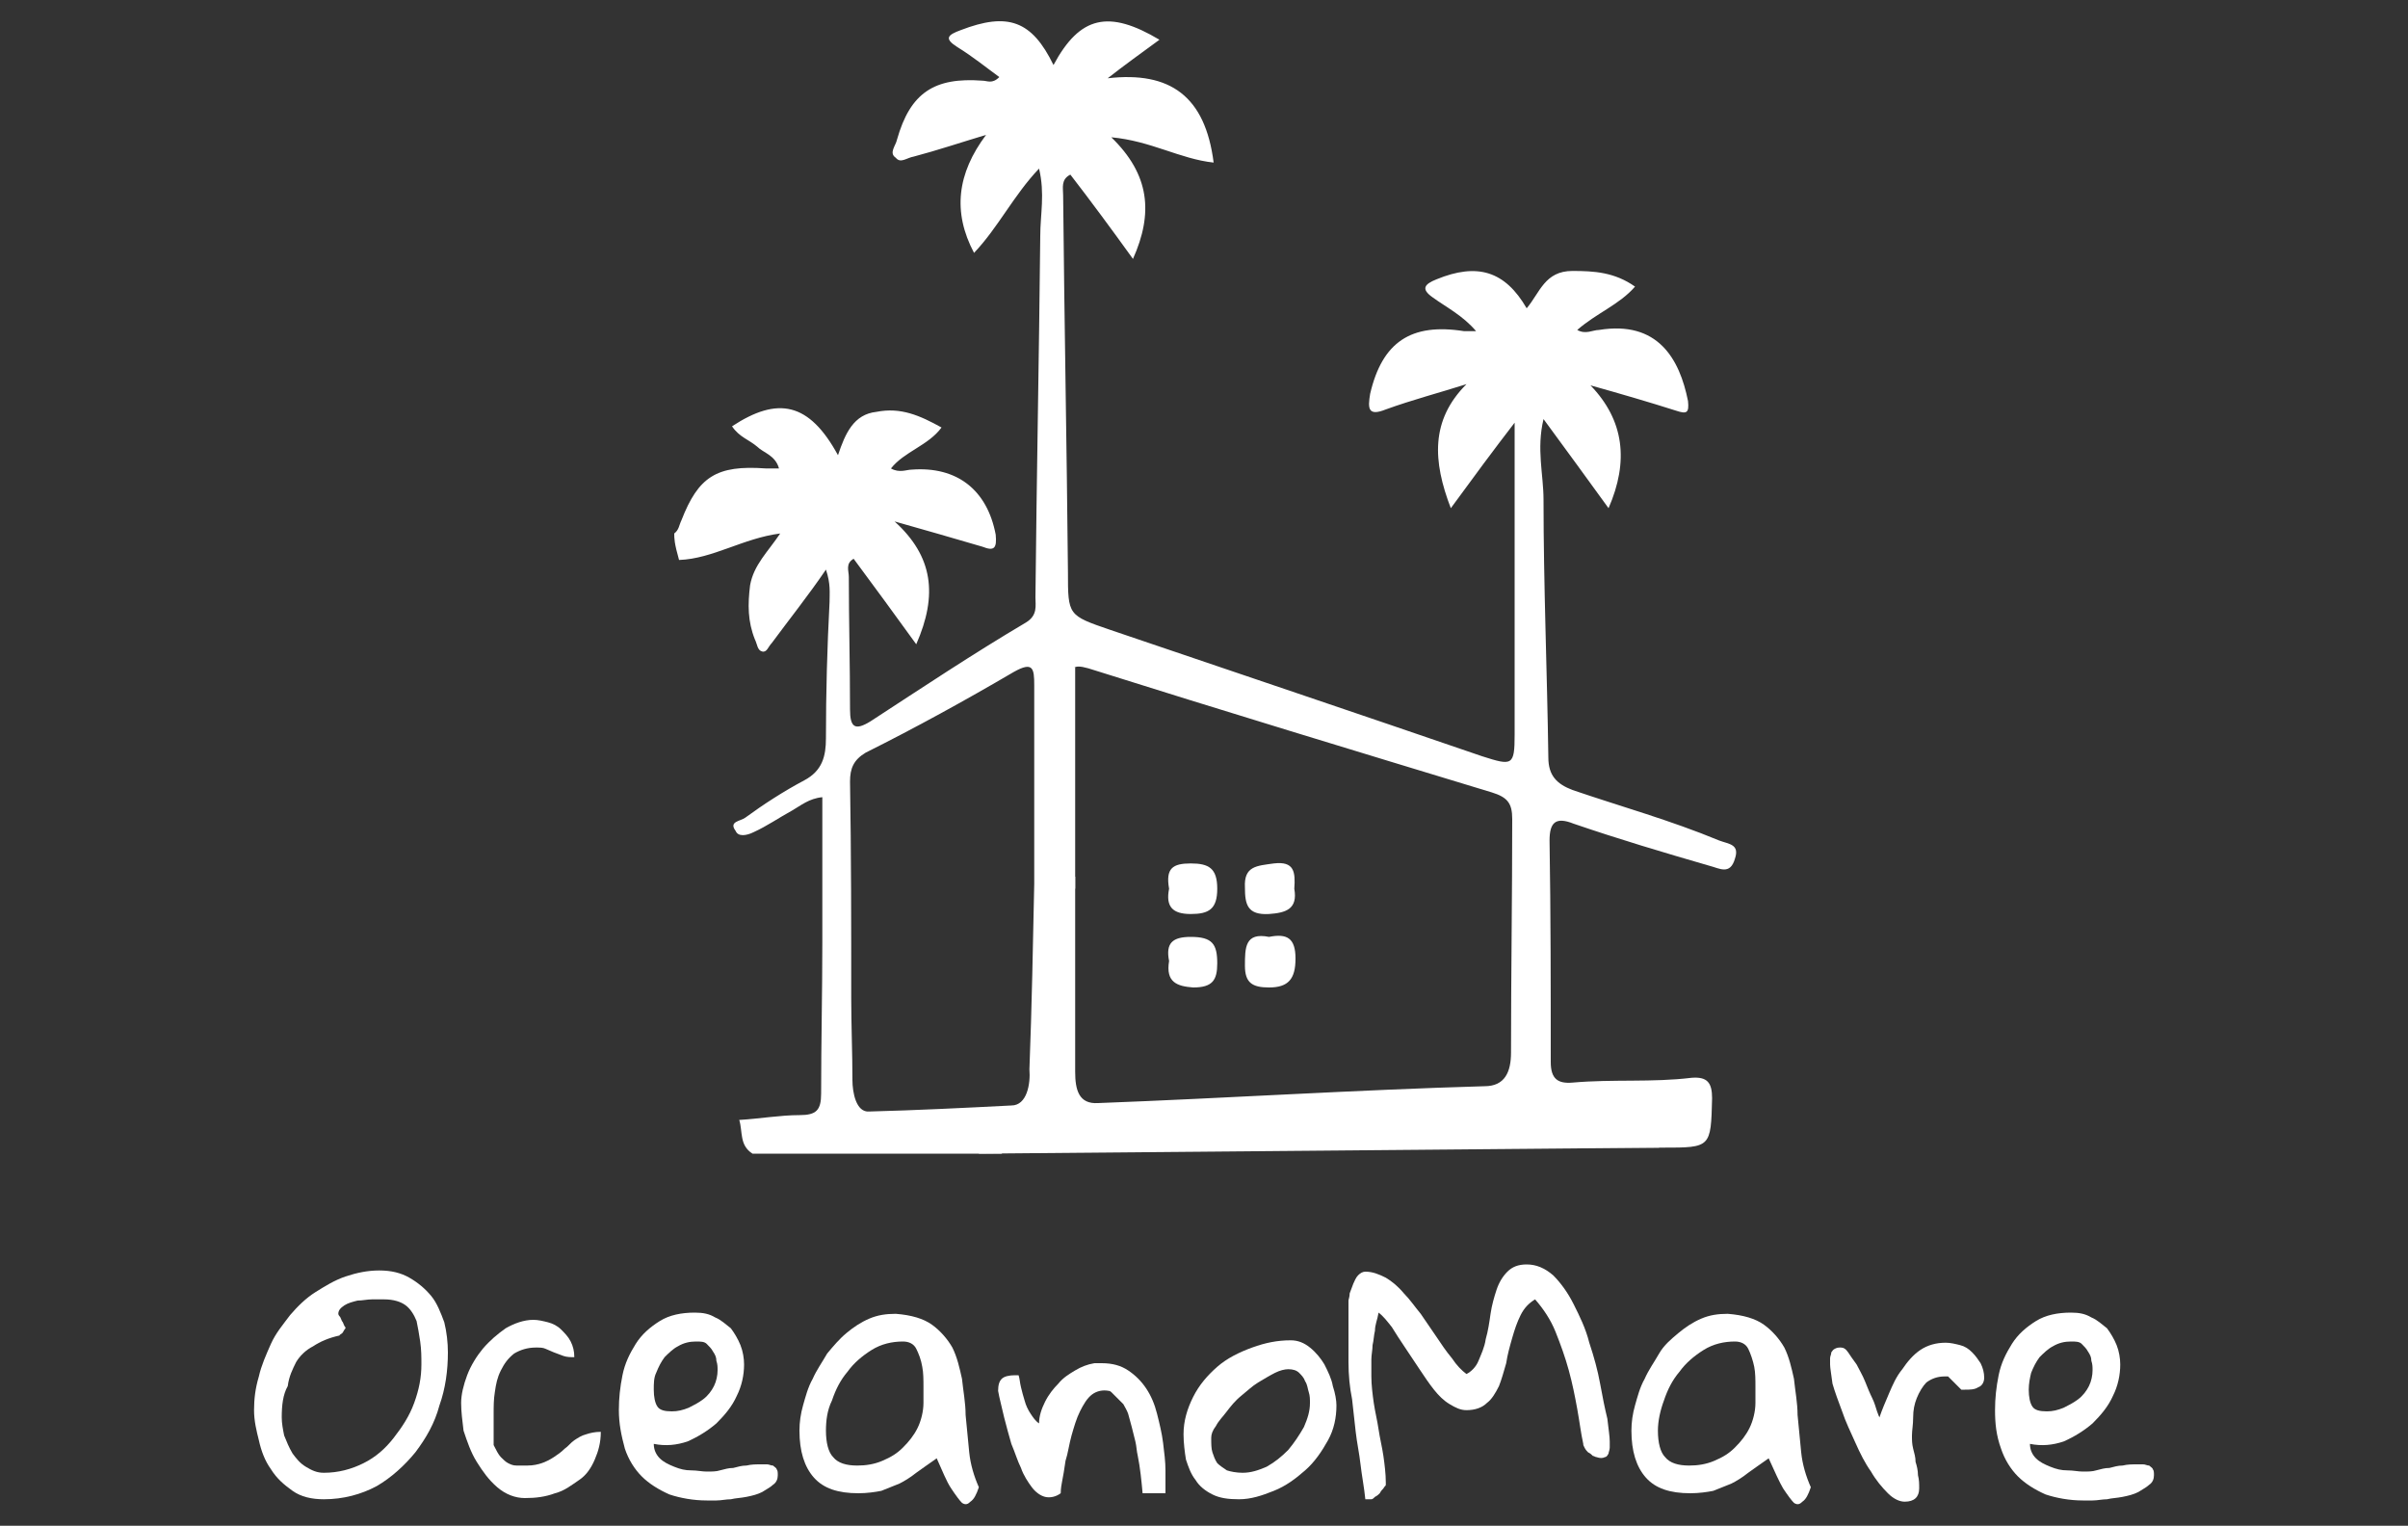 <?xml version="1.0" encoding="utf-8"?>
<!-- Generator: Adobe Illustrator 19.0.0, SVG Export Plug-In . SVG Version: 6.00 Build 0)  -->
<svg version="1.1" id="Livello_1" xmlns="http://www.w3.org/2000/svg" xmlns:xlink="http://www.w3.org/1999/xlink" x="0px" y="0px"
	 viewBox="-379 217.3 200 126.7" style="enable-background:new -379 217.3 200 126.7;" xml:space="preserve">
<rect x="-379" y="217.3" width="200" height="126.7" fill="#333333" stroke="none"/>
<style type="text/css">
	.st0{fill:#FFFFFF;}
	.st1{enable-background:new    ;}
</style>
<g>
	<g id="XMLID_2_">
		<path id="XMLID_708_" class="st0" d="M-323,261.6c0.4-0.3,0.4-0.7,0.6-1.1c1.4-3.6,2.9-4.6,7-4.3c0.3,0,0.7,0,1.1,0
			c-0.3-1.1-1.3-1.3-1.8-1.8c-0.7-0.6-1.5-0.8-2.1-1.7c3.8-2.5,6.4-2,8.8,2.4c0.6-1.8,1.3-3.4,3.2-3.6c2-0.4,3.6,0.3,5.4,1.3
			c-1.1,1.5-3.1,2-4.2,3.4c0.7,0.4,1.3,0.1,1.7,0.1c3.8-0.3,6.3,1.7,7,5.4c0.1,1.1-0.1,1.4-1.1,1c-2.4-0.7-4.8-1.4-7.3-2.1
			c3.2,2.9,3.6,6.1,1.8,10.2c-1.8-2.5-3.5-4.8-5.2-7.1c-0.7,0.4-0.4,1-0.4,1.5c0,3.6,0.1,7.3,0.1,11c0,1.5,0.4,1.8,1.7,1
			c4.3-2.8,8.5-5.6,12.9-8.2c1-0.6,0.8-1.4,0.8-2.1c0.1-10.1,0.3-20,0.4-30c0-1.8,0.4-3.5-0.1-5.6c-2.1,2.2-3.4,4.9-5.4,7
			c-1.8-3.4-1.4-6.6,1-9.8c-2,0.6-4.1,1.3-6,1.8c-0.6,0.1-1.1,0.6-1.5,0.1c-0.6-0.4,0-1,0.1-1.5c1.1-3.9,3.1-5.2,7.1-4.9
			c0.4,0,0.8,0.3,1.4-0.3c-1.1-0.8-2.2-1.7-3.5-2.5c-1.1-0.7-0.8-1,0.3-1.4c3.9-1.5,5.9-0.8,7.7,2.9c2.2-4.1,4.6-4.6,8.8-2.1
			c-1.5,1.1-2.9,2.1-4.3,3.2c5.2-0.6,8.1,1.5,8.8,7c-2.8-0.3-5.2-1.8-8.5-2.1c3.2,3.1,3.5,6.3,1.8,10.1c-1.8-2.5-3.5-4.8-5.2-7
			c-0.8,0.4-0.6,1.1-0.6,1.7c0.1,10.5,0.3,20.8,0.4,31.3c0,3.6,0,3.6,3.5,4.8c10.3,3.5,20.7,7,30.9,10.5c2.5,0.8,2.7,0.8,2.7-1.8
			c0-8.5,0-17.2,0-25.9c-1.7,2.2-3.4,4.5-5.3,7.1c-1.5-3.9-1.7-7.3,1.3-10.3c-2.2,0.7-4.5,1.3-6.7,2.1c-1.5,0.6-1.5-0.1-1.3-1.3
			c1-4.3,3.4-5.9,7.8-5.2c0.3,0,0.6,0,1,0c-1.1-1.3-2.5-2-3.6-2.8c-1-0.7-0.7-1.1,0.3-1.5c3.4-1.4,5.7-0.7,7.5,2.4
			c1.1-1.3,1.5-3.1,3.8-3.1c1.8,0,3.5,0.1,5.2,1.3c-1.3,1.5-3.2,2.2-4.8,3.6c0.7,0.4,1.3,0,1.8,0c4.9-0.8,6.7,2.4,7.4,5.9
			c0.1,1-0.1,1.1-1,0.8c-2.2-0.7-4.6-1.4-7.1-2.1c2.8,2.9,3.2,6.3,1.5,10.2c-1.8-2.5-3.5-4.8-5.4-7.4c-0.6,2.5,0,4.6,0,6.7
			c0,7.1,0.3,14.3,0.4,21.4c0,1.5,0.7,2.2,2,2.7c4.1,1.4,8.1,2.5,12.2,4.2c0.8,0.3,1.7,0.3,1.3,1.5c-0.4,1.4-1.3,0.8-2.1,0.6
			c-3.8-1.1-7.5-2.2-11.3-3.5c-1.5-0.6-2-0.1-2,1.4c0.1,6.1,0.1,12.3,0.1,18.4c0,1.4,0.6,1.8,1.8,1.7c3.4-0.3,6.6,0,9.9-0.4
			c1.3-0.1,1.7,0.4,1.7,1.7c-0.1,4.1-0.1,4.1-4.1,4.1c-17.6,0-35.2,0-52.8,0.1c-0.7,0-1.5-0.3-2.1,0.4c-6.8,0-13.8,0-20.7,0
			c-1.1-0.7-0.8-1.8-1.1-2.8c1.7-0.1,3.4-0.4,5-0.4c1.4,0,1.8-0.4,1.8-1.8c0-4.2,0.1-8.4,0.1-12.6c0-3.9,0-8,0-12
			c-1.1,0.1-1.8,0.7-2.5,1.1c-1.1,0.6-2.1,1.3-3.2,1.8c-0.6,0.3-1.3,0.4-1.5-0.1c-0.6-0.8,0.4-0.8,0.8-1.1c1.5-1.1,3.2-2.2,4.9-3.1
			c1.5-0.8,1.8-2,1.8-3.5c0-3.8,0.1-7.5,0.3-11.3c0-0.8,0.1-1.5-0.3-2.7c-1.5,2.2-3.1,4.2-4.5,6.1c-0.3,0.3-0.4,0.8-0.8,0.7
			c-0.4-0.1-0.4-0.6-0.6-1c-0.6-1.5-0.6-2.9-0.4-4.5c0.3-1.7,1.5-2.8,2.5-4.3c-3.1,0.4-5.6,2.1-8.4,2.2
			C-323,262.4-323,262-323,261.6z M-290.1,290.1c0.1,0,0.3,0,0.4,0c0,5.4,0,10.8,0,16.2c0,1.5,0.3,2.7,1.9,2.6
			c10.6-0.4,21.5-1.1,32.1-1.4c1.7,0,2.2-1.2,2.2-2.8c0-6.4,0.1-13,0.1-19.4c0-1.3-0.4-1.8-1.7-2.2c-11.2-3.4-22.4-6.8-33.5-10.3
			c-1.4-0.4-1.5,0-1.5,1.3C-290.1,279.2-290.1,284.7-290.1,290.1z M-293.1,290.7c0-5.9,0-11.2,0-16.5c0-1.4-0.1-2-1.7-1.1
			c-4.1,2.4-8.1,4.6-12.3,6.7c-1,0.6-1.3,1.3-1.3,2.4c0.1,6,0.1,12,0.1,18c0,2.2,0.1,4.6,0.1,6.8c0,1,0.3,2.7,1.4,2.6
			c3.9-0.1,7.9-0.3,11.8-0.5c1.3,0,1.6-1.8,1.5-3C-293.3,300.9-293.2,295.5-293.1,290.7z"/>
		<path id="XMLID_707_" class="st0" d="M-271.5,291.1c0.3,1.7-0.7,2-2.1,2.1c-1.8,0.1-2-0.8-2-2.2c-0.1-1.8,1-1.8,2.4-2
			C-271.5,288.8-271.4,289.7-271.5,291.1z"/>
		<path id="XMLID_706_" class="st0" d="M-281.9,291.1c-0.3-1.7,0.3-2.1,1.8-2.1s2.2,0.4,2.2,2.1s-0.7,2.1-2.2,2.1
			S-282.2,292.6-281.9,291.1z"/>
		<path id="XMLID_19_" class="st0" d="M-281.9,297.1c-0.3-1.5,0.3-2,1.8-2c1.8,0,2.2,0.6,2.2,2.2c0,1.4-0.4,2-2,2
			C-281.2,299.2-282.2,298.9-281.9,297.1z"/>
		<path id="XMLID_18_" class="st0" d="M-273.6,295.1c1.5-0.3,2.2,0.1,2.2,1.8c0,1.7-0.6,2.4-2.2,2.4c-1.4,0-2-0.4-2-1.8
			C-275.6,296-275.6,294.7-273.6,295.1z"/>
	</g>
	<g class="st1">
		<path class="st0" d="M-357.9,334.4c0-0.9,0.1-1.8,0.4-2.8c0.2-0.9,0.6-1.8,1-2.7c0.4-0.9,1-1.6,1.6-2.4c0.6-0.7,1.3-1.4,2.1-1.9
			s1.6-1,2.5-1.3s1.8-0.5,2.8-0.5s1.8,0.2,2.5,0.6s1.3,0.9,1.8,1.5s0.8,1.4,1.1,2.2c0.2,0.8,0.3,1.7,0.3,2.5c0,1.5-0.2,3-0.7,4.4
			c-0.4,1.5-1.1,2.7-2,3.9c-0.9,1.1-2,2.1-3.2,2.8c-1.3,0.7-2.8,1.1-4.4,1.1c-1,0-1.9-0.2-2.6-0.7s-1.3-1-1.8-1.8
			c-0.5-0.7-0.8-1.5-1-2.4C-357.7,336.1-357.9,335.3-357.9,334.4z M-355.6,335c0,0.5,0.1,1,0.2,1.5c0.2,0.5,0.4,1,0.7,1.5
			c0.3,0.4,0.6,0.8,1.1,1.1c0.5,0.3,0.9,0.5,1.5,0.5c1.2,0,2.3-0.3,3.3-0.8s1.8-1.2,2.5-2.1s1.3-1.8,1.7-2.9s0.6-2.1,0.6-3.2
			c0-0.6,0-1.2-0.1-1.9c-0.1-0.7-0.2-1.2-0.3-1.7c-0.2-0.5-0.5-1-0.9-1.3s-1-0.5-1.8-0.5c-0.2,0-0.6,0-1,0s-0.8,0.1-1.2,0.1
			c-0.4,0.1-0.8,0.2-1.1,0.4c-0.3,0.2-0.5,0.4-0.5,0.7c0,0,0,0.1,0.1,0.2s0.1,0.2,0.2,0.4c0.1,0.1,0.1,0.2,0.2,0.4
			c0.1,0.1,0.1,0.2,0.1,0.2s-0.1,0.1-0.2,0.3c-0.1,0.2-0.3,0.2-0.3,0.3c-0.9,0.2-1.6,0.5-2.2,0.9c-0.6,0.3-1.1,0.8-1.4,1.3
			c-0.3,0.6-0.6,1.2-0.7,2C-355.5,333.1-355.6,334-355.6,335z"/>
		<path class="st0" d="M-340.7,333.8c0-0.7,0.2-1.5,0.5-2.3s0.8-1.6,1.3-2.2c0.6-0.7,1.2-1.2,1.9-1.7c0.7-0.4,1.5-0.7,2.3-0.7
			c0.4,0,0.8,0.1,1.2,0.2s0.8,0.3,1.1,0.6c0.3,0.3,0.6,0.6,0.8,1s0.3,0.8,0.3,1.3c-0.3,0-0.6,0-0.9-0.1s-0.5-0.2-0.8-0.3
			c-0.2-0.1-0.5-0.2-0.7-0.3s-0.5-0.1-0.8-0.1c-0.7,0-1.3,0.2-1.8,0.5c-0.5,0.4-0.8,0.8-1.1,1.4s-0.4,1.1-0.5,1.8
			c-0.1,0.6-0.1,1.2-0.1,1.8c0,0.1,0,0.3,0,0.5s0,0.5,0,0.8s0,0.5,0,0.8c0,0.2,0,0.4,0,0.5c0.2,0.4,0.4,0.8,0.6,1
			c0.2,0.2,0.4,0.4,0.6,0.5c0.2,0.1,0.4,0.2,0.7,0.2c0.2,0,0.5,0,0.9,0c0.5,0,0.9-0.1,1.2-0.2s0.7-0.3,1-0.5s0.6-0.4,0.9-0.7
			c0.3-0.2,0.5-0.5,0.8-0.7s0.6-0.4,1-0.5c0.3-0.1,0.7-0.2,1.2-0.2c0,0.9-0.2,1.6-0.5,2.3c-0.3,0.7-0.7,1.3-1.3,1.7
			c-0.6,0.4-1.2,0.9-2,1.1c-0.8,0.3-1.6,0.4-2.5,0.4c-0.8,0-1.6-0.3-2.3-0.9s-1.2-1.3-1.7-2.1s-0.8-1.7-1.1-2.6
			C-340.6,335.3-340.7,334.5-340.7,333.8z"/>
		<path class="st0" d="M-327.6,334.4c0-1,0.1-1.9,0.3-2.9s0.6-1.8,1.1-2.6c0.5-0.8,1.2-1.4,2-1.9s1.8-0.7,2.9-0.7
			c0.7,0,1.2,0.1,1.7,0.4c0.5,0.2,0.9,0.6,1.3,0.9c0.3,0.4,0.6,0.9,0.8,1.4s0.3,1.1,0.3,1.6c0,0.9-0.2,1.8-0.6,2.6
			c-0.4,0.9-1,1.6-1.7,2.3c-0.7,0.6-1.5,1.1-2.4,1.5c-0.9,0.3-1.8,0.4-2.8,0.2c0,0.5,0.2,0.9,0.5,1.2c0.3,0.3,0.7,0.5,1.2,0.7
			s0.9,0.3,1.4,0.3s0.9,0.1,1.3,0.1s0.8,0,1.1-0.1c0.4-0.1,0.7-0.2,1.1-0.2c0.4-0.1,0.7-0.2,1.1-0.2c0.4-0.1,0.8-0.1,1.2-0.1
			c0.2,0,0.3,0,0.5,0s0.3,0.1,0.5,0.1c0.1,0.1,0.3,0.2,0.3,0.3c0.1,0.1,0.1,0.3,0.1,0.5c0,0.3-0.1,0.6-0.4,0.8
			c-0.2,0.2-0.6,0.4-0.9,0.6c-0.4,0.2-0.8,0.3-1.3,0.4s-0.9,0.1-1.3,0.2c-0.4,0-0.8,0.1-1.2,0.1s-0.6,0-0.8,0
			c-1.1,0-2.2-0.2-3.1-0.5c-0.9-0.4-1.7-0.9-2.3-1.5s-1.1-1.4-1.4-2.3C-327.4,336.5-327.6,335.5-327.6,334.4z M-324.7,332.7
			c0,0.6,0.1,1.1,0.3,1.4s0.6,0.4,1.2,0.4c0.5,0,0.9-0.1,1.4-0.3c0.4-0.2,0.8-0.4,1.2-0.7c0.4-0.3,0.7-0.7,0.9-1.1s0.3-0.9,0.3-1.3
			c0-0.3,0-0.5-0.1-0.8c0-0.3-0.1-0.5-0.3-0.8c-0.1-0.2-0.3-0.4-0.5-0.6s-0.5-0.2-0.9-0.2c-0.5,0-1,0.1-1.5,0.4
			c-0.4,0.2-0.8,0.6-1.1,0.9c-0.3,0.4-0.5,0.8-0.7,1.3C-324.7,331.7-324.7,332.2-324.7,332.7z"/>
		<path class="st0" d="M-301.2,338.4c-0.7,0.5-1.3,0.9-1.7,1.2c-0.5,0.4-1,0.7-1.4,0.9c-0.5,0.2-1,0.4-1.5,0.6
			c-0.5,0.1-1.2,0.2-1.9,0.2c-1.7,0-2.9-0.4-3.7-1.3s-1.2-2.2-1.2-3.9c0-0.7,0.1-1.4,0.3-2.1s0.4-1.5,0.8-2.2
			c0.3-0.7,0.8-1.4,1.2-2.1c0.5-0.6,1-1.2,1.6-1.7s1.2-0.9,1.9-1.2c0.7-0.3,1.4-0.4,2.2-0.4c1.3,0.1,2.3,0.4,3,0.9s1.3,1.2,1.7,1.9
			c0.4,0.8,0.6,1.7,0.8,2.6c0.1,1,0.3,2,0.3,3c0.1,1,0.2,2.1,0.3,3.1s0.4,2,0.8,2.9c-0.2,0.6-0.4,1-0.7,1.2
			c-0.2,0.2-0.4,0.3-0.7,0.1c-0.2-0.2-0.5-0.6-0.9-1.2C-300.4,340.3-300.7,339.5-301.2,338.4z M-310.4,336.1c0,1,0.2,1.8,0.6,2.2
			c0.4,0.5,1.1,0.7,2,0.7c0.7,0,1.4-0.1,2.1-0.4c0.7-0.3,1.2-0.6,1.7-1.1s0.9-1,1.2-1.6s0.5-1.4,0.5-2.1c0-0.3,0-0.8,0-1.3
			c0-0.6,0-1.2-0.1-1.7c-0.1-0.6-0.3-1.1-0.5-1.5s-0.6-0.6-1.1-0.6c-0.9,0-1.8,0.2-2.6,0.7s-1.5,1.1-2,1.8c-0.6,0.7-1,1.5-1.3,2.4
			C-310.3,334.4-310.4,335.3-310.4,336.1z"/>
		<path class="st0" d="M-296.1,332.8c0-0.5,0.1-0.8,0.3-1s0.6-0.3,1.1-0.3h0.3c0.1,0.3,0.1,0.6,0.2,1c0.1,0.4,0.2,0.8,0.3,1.1
			c0.1,0.4,0.3,0.8,0.5,1.1c0.2,0.3,0.4,0.6,0.7,0.8c0-0.6,0.2-1.2,0.5-1.8c0.3-0.6,0.7-1.1,1.1-1.5c0.4-0.5,0.9-0.8,1.4-1.1
			c0.5-0.3,1-0.5,1.6-0.6h0.6c0.9,0,1.6,0.2,2.2,0.6c0.6,0.4,1.1,0.9,1.5,1.5s0.7,1.3,0.9,2.1c0.2,0.8,0.4,1.6,0.5,2.4
			s0.2,1.6,0.2,2.3c0,0.8,0,1.4,0,1.9h-1.9c-0.1-1.1-0.2-2.1-0.4-3.1c-0.1-0.4-0.1-0.8-0.2-1.2c-0.1-0.4-0.2-0.8-0.3-1.2
			c-0.1-0.4-0.2-0.7-0.3-1.1c-0.1-0.3-0.3-0.6-0.4-0.8c-0.1-0.1-0.2-0.2-0.3-0.3c-0.1-0.1-0.2-0.2-0.4-0.4c-0.1-0.1-0.2-0.2-0.3-0.3
			c-0.1-0.1-0.2-0.1-0.2-0.1c-0.5-0.1-1,0-1.4,0.3s-0.7,0.8-1,1.4s-0.5,1.3-0.7,2s-0.3,1.5-0.5,2.1c-0.1,0.7-0.2,1.3-0.3,1.8
			s-0.1,0.8-0.1,0.9c-0.4,0.3-0.9,0.4-1.3,0.3c-0.4-0.1-0.8-0.4-1.1-0.8s-0.7-1-0.9-1.6c-0.3-0.6-0.5-1.3-0.8-2
			c-0.2-0.7-0.4-1.4-0.6-2.2C-295.8,334.1-296,333.4-296.1,332.8z"/>
		<path class="st0" d="M-280.7,336.4c0-1.1,0.3-2.1,0.8-3.1s1.2-1.8,2-2.5s1.8-1.2,2.9-1.6c1.1-0.4,2.1-0.6,3.2-0.6
			c0.6,0,1.1,0.2,1.6,0.6s0.9,0.9,1.2,1.4c0.3,0.6,0.6,1.2,0.7,1.8c0.2,0.6,0.3,1.2,0.3,1.6c0,1-0.2,2-0.7,2.9s-1.1,1.8-1.9,2.5
			s-1.6,1.3-2.6,1.7c-1,0.4-1.9,0.7-2.9,0.7c-0.9,0-1.6-0.1-2.2-0.4c-0.6-0.3-1.1-0.7-1.4-1.2c-0.4-0.5-0.6-1.1-0.8-1.7
			C-280.6,337.9-280.7,337.1-280.7,336.4z M-278.4,336.7c0,0.5,0,0.9,0.1,1.2c0.1,0.3,0.2,0.6,0.4,0.9c0.2,0.2,0.5,0.4,0.8,0.6
			c0.3,0.1,0.8,0.2,1.3,0.2c0.7,0,1.3-0.2,2-0.5c0.7-0.4,1.2-0.8,1.8-1.4c0.5-0.6,0.9-1.2,1.3-1.9c0.3-0.7,0.5-1.3,0.5-2
			c0-0.3,0-0.6-0.1-0.9c-0.1-0.3-0.1-0.6-0.3-0.9c-0.1-0.3-0.3-0.5-0.5-0.7s-0.5-0.3-0.9-0.3c-0.3,0-0.7,0.1-1.1,0.3
			c-0.4,0.2-0.9,0.5-1.4,0.8s-0.9,0.7-1.4,1.1s-0.9,0.9-1.2,1.3s-0.7,0.8-0.9,1.2C-278.3,336.1-278.4,336.4-278.4,336.7z"/>
		<path class="st0" d="M-267,330.4c0-0.2,0-0.6,0-1.1s0-1,0-1.5s0-1.1,0-1.5c0-0.5,0-0.8,0-1c0-0.1,0.1-0.3,0.1-0.6
			c0.1-0.3,0.2-0.5,0.3-0.8c0.1-0.2,0.2-0.5,0.4-0.7s0.4-0.3,0.6-0.3c0.6,0,1.1,0.2,1.7,0.5c0.5,0.3,1,0.7,1.5,1.3
			c0.5,0.5,0.9,1.1,1.4,1.7c0.4,0.6,0.9,1.3,1.3,1.9c0.4,0.6,0.8,1.2,1.3,1.8c0.4,0.6,0.8,1,1.2,1.3c0.4-0.2,0.8-0.6,1-1.1
			s0.5-1.1,0.6-1.8c0.2-0.7,0.3-1.4,0.4-2.1s0.3-1.4,0.5-2s0.5-1.1,0.9-1.5s0.9-0.6,1.6-0.6c0.8,0,1.5,0.3,2.2,0.9
			c0.6,0.6,1.2,1.4,1.7,2.4s1,2,1.3,3.2c0.4,1.2,0.7,2.3,0.9,3.4c0.2,1.1,0.4,2.1,0.6,2.9c0.1,0.9,0.2,1.5,0.2,1.9
			c0,0.2,0,0.3,0,0.5s-0.1,0.4-0.1,0.5c-0.1,0.2-0.2,0.3-0.3,0.3c-0.2,0.1-0.4,0.1-0.7,0c-0.1,0-0.2-0.1-0.3-0.1
			c-0.1-0.1-0.2-0.2-0.4-0.3c-0.1-0.1-0.2-0.2-0.3-0.4s-0.1-0.2-0.1-0.3c-0.2-0.9-0.3-1.8-0.5-2.9s-0.4-2.1-0.7-3.2
			c-0.3-1.1-0.7-2.2-1.1-3.2s-1-1.9-1.7-2.7c-0.5,0.3-0.9,0.7-1.2,1.3c-0.3,0.6-0.5,1.2-0.7,1.9c-0.2,0.7-0.4,1.4-0.5,2.1
			c-0.2,0.7-0.4,1.4-0.6,1.9c-0.3,0.6-0.6,1.1-1,1.4c-0.4,0.4-1,0.6-1.7,0.6c-0.5,0-0.9-0.2-1.4-0.5s-0.9-0.7-1.3-1.2
			c-0.4-0.5-0.8-1.1-1.2-1.7s-0.8-1.2-1.2-1.8c-0.4-0.6-0.8-1.2-1.1-1.7c-0.4-0.5-0.7-0.9-1.1-1.2c-0.1,0.6-0.3,1-0.3,1.5
			c-0.1,0.4-0.1,0.8-0.2,1.2c0,0.4-0.1,0.8-0.1,1.2s0,0.9,0,1.4c0,0.7,0.1,1.5,0.2,2.2c0.1,0.7,0.3,1.5,0.4,2.2
			c0.1,0.7,0.3,1.5,0.4,2.2c0.1,0.7,0.2,1.5,0.2,2.2v0.2c0,0.1-0.1,0.1-0.2,0.3c-0.1,0.1-0.2,0.2-0.3,0.4c-0.1,0.1-0.2,0.2-0.4,0.3
			c-0.1,0.1-0.2,0.2-0.3,0.2h-0.1c-0.1,0-0.1,0-0.2,0h-0.1c-0.1,0-0.1,0-0.1,0c-0.1-1-0.3-2-0.4-2.9c-0.1-0.9-0.3-1.8-0.4-2.7
			c-0.1-0.9-0.2-1.8-0.3-2.7C-266.9,332.5-267,331.5-267,330.4z"/>
		<path class="st0" d="M-232.1,338.4c-0.7,0.5-1.3,0.9-1.7,1.2c-0.5,0.4-1,0.7-1.4,0.9c-0.5,0.2-1,0.4-1.5,0.6
			c-0.5,0.1-1.2,0.2-1.9,0.2c-1.7,0-2.9-0.4-3.7-1.3c-0.8-0.9-1.2-2.2-1.2-3.9c0-0.7,0.1-1.4,0.3-2.1c0.2-0.7,0.4-1.5,0.8-2.2
			c0.3-0.7,0.8-1.4,1.2-2.1s1-1.2,1.6-1.7s1.2-0.9,1.9-1.2c0.7-0.3,1.4-0.4,2.2-0.4c1.3,0.1,2.3,0.4,3,0.9s1.3,1.2,1.7,1.9
			c0.4,0.8,0.6,1.7,0.8,2.6c0.1,1,0.3,2,0.3,3c0.1,1,0.2,2.1,0.3,3.1c0.1,1,0.4,2,0.8,2.9c-0.2,0.6-0.4,1-0.7,1.2
			c-0.2,0.2-0.4,0.3-0.7,0.1c-0.2-0.2-0.5-0.6-0.9-1.2C-231.2,340.4-231.6,339.5-232.1,338.4z M-241.3,336.1c0,1,0.2,1.8,0.6,2.2
			c0.4,0.5,1.1,0.7,2,0.7c0.7,0,1.4-0.1,2.1-0.4s1.2-0.6,1.7-1.1s0.9-1,1.2-1.6c0.3-0.6,0.5-1.4,0.5-2.1c0-0.3,0-0.8,0-1.3
			c0-0.6,0-1.2-0.1-1.7s-0.3-1.1-0.5-1.5s-0.6-0.6-1.1-0.6c-0.9,0-1.8,0.2-2.6,0.7s-1.5,1.1-2,1.8c-0.6,0.7-1,1.5-1.3,2.4
			C-241.1,334.4-241.3,335.3-241.3,336.1z"/>
		<path class="st0" d="M-227,330.6c0-0.2,0-0.3,0-0.5s0.1-0.3,0.1-0.5c0.1-0.1,0.1-0.2,0.3-0.3s0.3-0.1,0.5-0.1s0.4,0.1,0.6,0.4
			s0.4,0.6,0.7,1c0.2,0.4,0.5,0.9,0.7,1.4s0.4,1,0.6,1.4s0.3,0.8,0.4,1.1c0.1,0.3,0.2,0.5,0.2,0.5c0.2-0.6,0.5-1.3,0.8-2
			s0.6-1.4,1.1-2c0.4-0.6,0.9-1.2,1.5-1.6s1.3-0.6,2.1-0.6c0.4,0,0.8,0.1,1.2,0.2c0.4,0.1,0.7,0.3,1,0.6c0.3,0.3,0.5,0.6,0.7,0.9
			c0.2,0.4,0.3,0.8,0.3,1.2s-0.2,0.7-0.5,0.8c-0.3,0.2-0.7,0.2-1.1,0.2h-0.3l-1.1-1.1h-0.1h-0.1h-0.1c-0.6,0-1.1,0.2-1.5,0.5
			c-0.3,0.3-0.6,0.8-0.8,1.3s-0.3,1-0.3,1.6s-0.1,1.1-0.1,1.5s0,0.7,0.1,1.1s0.2,0.7,0.2,1.1c0.1,0.3,0.2,0.7,0.2,1.1
			c0.1,0.4,0.1,0.7,0.1,1.1c0,0.7-0.4,1.1-1.2,1.1c-0.4,0-0.9-0.2-1.4-0.7s-1-1.1-1.4-1.8c-0.5-0.7-0.9-1.5-1.3-2.4
			s-0.8-1.7-1.1-2.6c-0.3-0.8-0.6-1.6-0.8-2.3C-226.9,331.4-227,330.9-227,330.6z"/>
		<path class="st0" d="M-213.3,334.4c0-1,0.1-1.9,0.3-2.9c0.2-1,0.6-1.8,1.1-2.6c0.5-0.8,1.2-1.4,2-1.9s1.8-0.7,2.9-0.7
			c0.7,0,1.2,0.1,1.7,0.4c0.5,0.2,0.9,0.6,1.3,0.9c0.3,0.4,0.6,0.9,0.8,1.4c0.2,0.5,0.3,1.1,0.3,1.6c0,0.9-0.2,1.8-0.6,2.6
			c-0.4,0.9-1,1.6-1.7,2.3c-0.7,0.6-1.5,1.1-2.4,1.5c-0.9,0.3-1.8,0.4-2.8,0.2c0,0.5,0.2,0.9,0.5,1.2c0.3,0.3,0.7,0.5,1.2,0.7
			s0.9,0.3,1.4,0.3s0.9,0.1,1.3,0.1s0.8,0,1.1-0.1c0.4-0.1,0.7-0.2,1.1-0.2c0.4-0.1,0.7-0.2,1.1-0.2c0.4-0.1,0.8-0.1,1.2-0.1
			c0.2,0,0.3,0,0.5,0s0.3,0.1,0.5,0.1c0.1,0.1,0.3,0.2,0.3,0.3c0.1,0.1,0.1,0.3,0.1,0.5c0,0.3-0.1,0.6-0.4,0.8
			c-0.2,0.2-0.6,0.4-0.9,0.6c-0.4,0.2-0.8,0.3-1.3,0.4s-0.9,0.1-1.3,0.2c-0.4,0-0.8,0.1-1.2,0.1c-0.4,0-0.6,0-0.8,0
			c-1.1,0-2.2-0.2-3.1-0.5c-0.9-0.4-1.7-0.9-2.3-1.5s-1.1-1.4-1.4-2.3C-213.2,336.5-213.3,335.5-213.3,334.4z M-210.5,332.7
			c0,0.6,0.1,1.1,0.3,1.4c0.2,0.3,0.6,0.4,1.2,0.4c0.5,0,0.9-0.1,1.4-0.3c0.4-0.2,0.8-0.4,1.2-0.7c0.4-0.3,0.7-0.7,0.9-1.1
			c0.2-0.4,0.3-0.9,0.3-1.3c0-0.3,0-0.5-0.1-0.8c0-0.3-0.1-0.5-0.3-0.8c-0.1-0.2-0.3-0.4-0.5-0.6s-0.5-0.2-0.9-0.2
			c-0.5,0-1,0.1-1.5,0.4c-0.4,0.2-0.8,0.6-1.1,0.9c-0.3,0.4-0.5,0.8-0.7,1.3C-210.4,331.7-210.5,332.2-210.5,332.7z"/>
	</g>
	<polygon class="st0" points="-289.7,291.1 -291.3,291.1 -291.3,272.7 -289.7,272.7 	"/>
	<polygon class="st0" points="-297.7,313.1 -297.7,311.5 -241.3,311.5 -241.2,312.6 	"/>
</g>
</svg>
